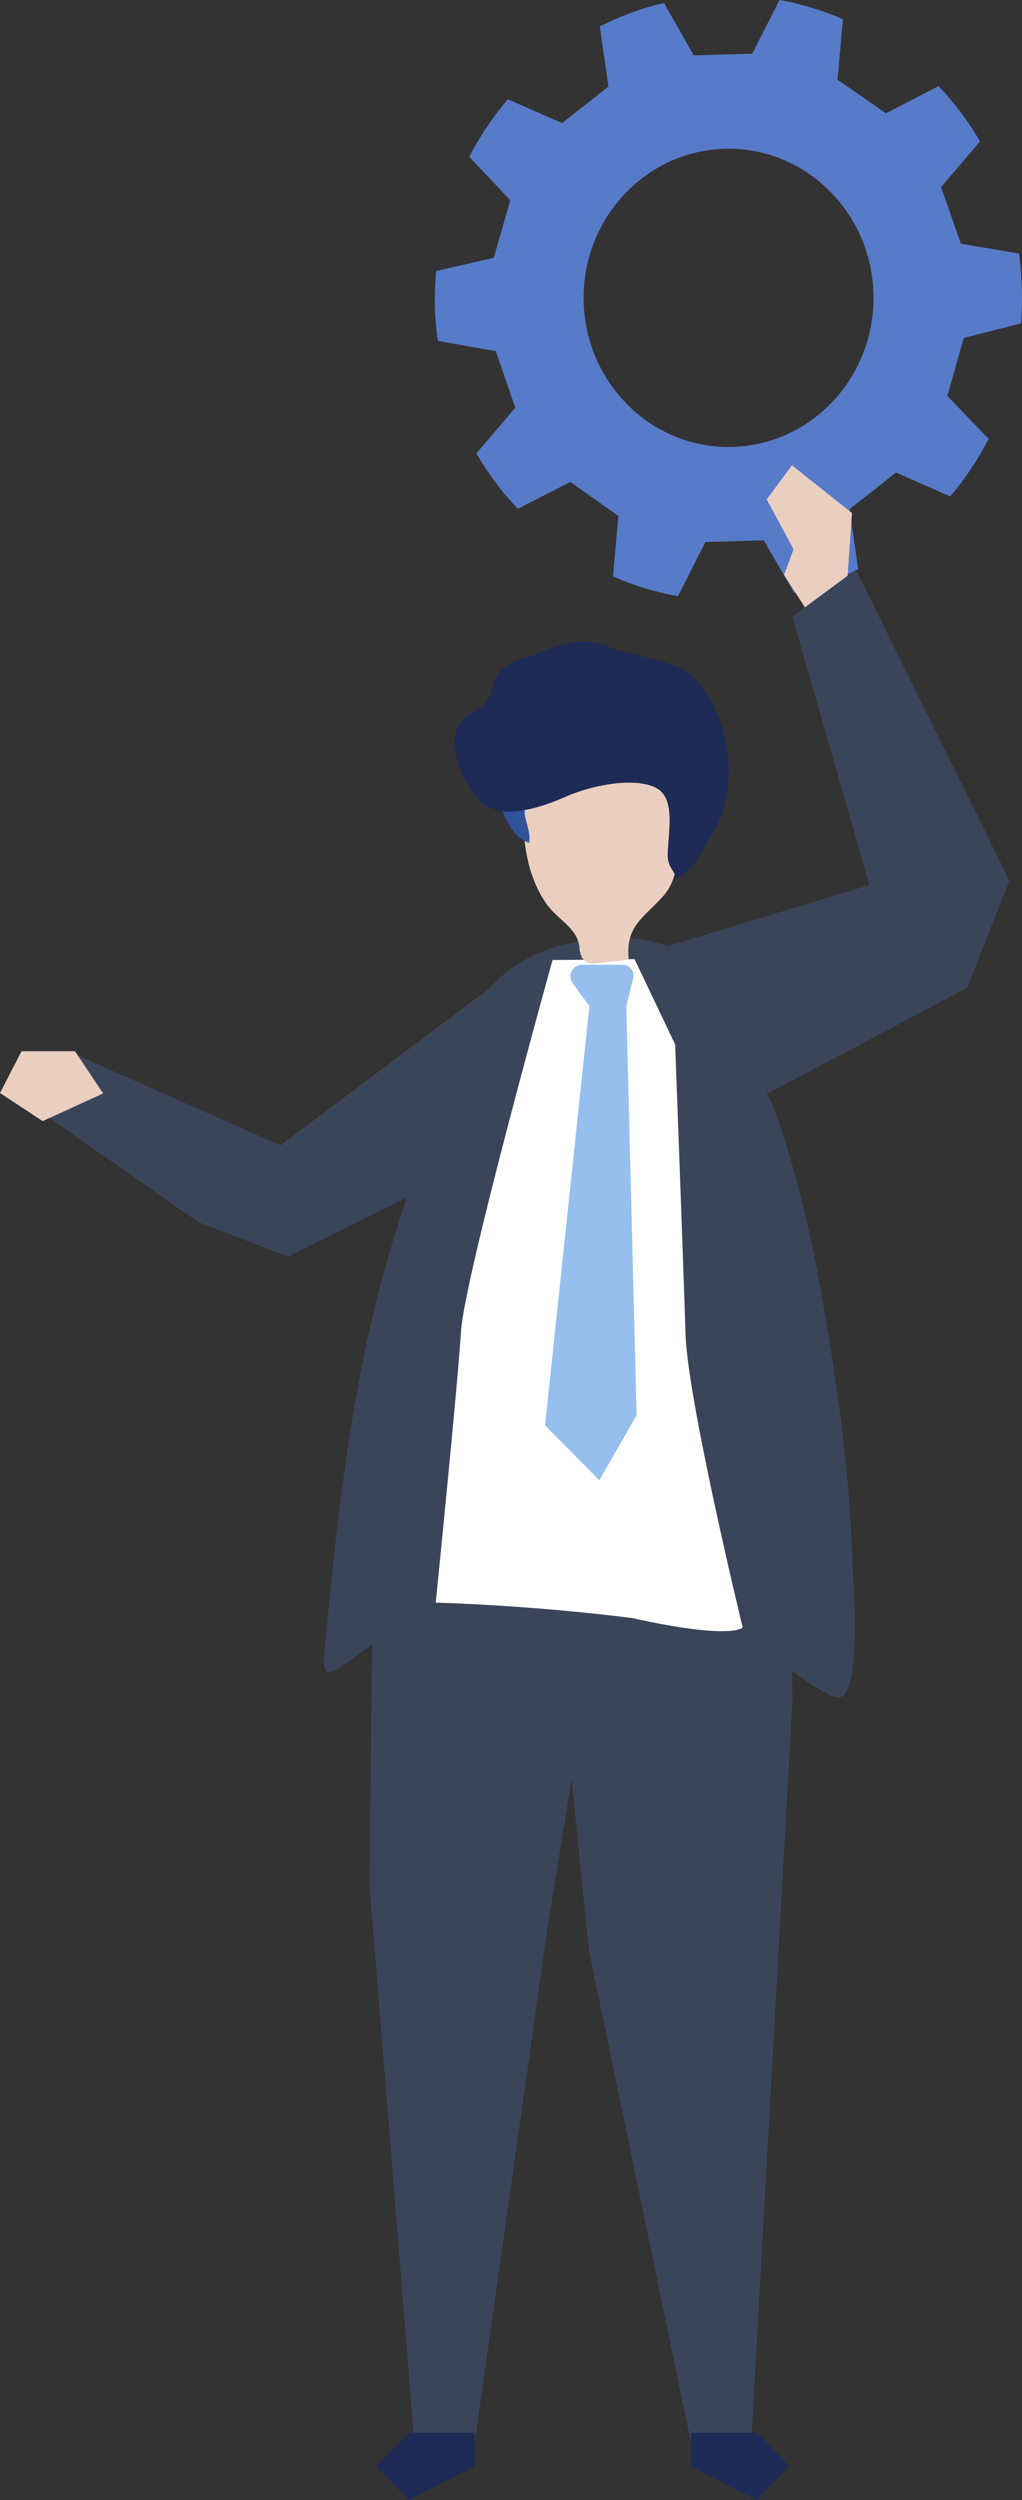 <svg width="180" height="440" viewBox="0 0 180 440" fill="none" xmlns="http://www.w3.org/2000/svg">
<rect x="0" y="0" width="180" height="440" fill="#333333" stroke="none"/>
<path d="M179.826 56.922C179.972 54.897 180.044 52.797 179.971 50.697C179.899 48.672 179.753 46.647 179.461 44.623L169.248 42.898L165.746 32.923L172.603 24.899C170.561 21.374 168.08 18.074 165.308 15.149L156.043 19.949L147.508 14.024L148.457 3.375C144.955 1.875 141.161 0.675 137.295 0L132.48 9.449L122.194 9.749L116.942 0.525C113.002 1.425 109.209 2.85 105.634 4.65L107.166 15.224L98.996 21.674L89.439 17.474C86.813 20.549 84.551 23.924 82.654 27.598L89.877 35.248L86.959 45.372L76.818 47.697C76.672 49.797 76.526 51.972 76.6 54.147C76.672 56.172 76.818 58.122 77.11 59.997L87.323 61.797L90.752 71.771L83.895 79.795C85.937 83.32 88.418 86.62 91.19 89.545L100.455 84.82L108.917 90.82L107.969 101.469C111.616 103.044 115.483 104.244 119.422 104.919L124.237 95.394L134.523 95.095L139.848 104.319C143.788 103.344 147.581 101.994 151.156 100.194L149.624 89.62L157.794 83.17L167.351 87.37C169.977 84.295 172.239 80.845 174.135 77.246L166.84 69.671L169.758 59.472L179.826 56.922ZM128.322 78.671C114.242 78.671 102.789 66.896 102.789 52.422C102.789 37.948 114.242 26.174 128.322 26.174C142.402 26.174 153.855 37.948 153.855 52.422C153.855 66.896 142.402 78.671 128.322 78.671Z" fill="#587BC9"/>
<path d="M92.065 169.565L49.388 201.589L12.183 185.09L6.712 195.364L34.944 215.088L50.702 221.162L92.065 200.689V169.565Z" fill="#3B455A"/>
<path d="M149.112 103.719L150.06 90.295L139.482 81.895L135.032 87.895L139.774 96.67L138.096 101.169L142.765 108.444L149.112 103.719Z" fill="#EACFC1"/>
<path d="M65.947 255.66L65.071 331.631L72.95 429.425H83.674L96.44 339.205L111.104 248.835L65.947 255.66Z" fill="#3B455A"/>
<path d="M83.602 434.075L72.002 440L66.239 434.075L72.002 428.151H83.602V434.075Z" fill="#1D2B56"/>
<path d="M139.337 255.66L139.555 299.608L132.333 429.425H121.609L103.736 343.33L94.18 248.835L139.337 255.66Z" fill="#3B455A"/>
<path d="M121.682 434.075L133.281 440L139.044 434.075L133.281 428.151H121.682V434.075Z" fill="#1D2B56"/>
<path d="M150.499 282.134C150.717 289.108 150.571 298.408 147.726 298.783C147.216 298.858 146.705 298.633 146.194 298.333C141.234 295.858 137.659 292.333 132.771 289.933C127.665 287.458 121.829 286.108 116.138 285.208C107.603 283.783 98.995 282.958 90.46 282.883C83.091 282.808 75.432 286.258 68.501 288.133C65.802 288.883 63.686 290.833 61.425 292.408C58.142 294.733 56.683 295.633 57.121 290.908C57.85 283.183 58.58 275.459 59.528 267.734C61.352 252.36 63.905 236.986 68.136 222.062C69.741 216.362 71.638 210.738 73.535 205.113C75.796 198.288 78.131 191.464 80.392 184.639C83.237 176.165 88.052 170.165 96.369 167.165C103.591 164.615 112.637 163.865 119.64 167.465C127.446 171.44 131.166 185.089 135.033 192.364C138.389 198.738 142.547 216.137 143.787 222.962C145.319 231.211 146.705 239.461 147.799 247.71C149.039 256.785 149.842 265.859 150.134 274.859C150.134 276.059 150.353 278.834 150.499 282.134Z" fill="#3B455A"/>
<path d="M111.761 168.815L97.316 168.965C97.316 168.965 81.778 224.762 81.194 234.362C80.611 243.811 76.744 282.059 76.744 282.059C76.744 282.059 92.793 282.434 111.25 284.759C129.269 288.734 130.801 286.409 130.801 286.409C130.801 286.409 121.026 246.211 120.734 234.662C120.369 222.812 118.91 183.815 118.91 183.815L111.761 168.815Z" fill="white"/>
<path d="M109.646 169.791H102.497C100.819 169.791 99.87 171.74 100.892 173.09L103.81 177.065L96.004 250.861L105.561 260.535L112.126 249.061L110.302 177.065L111.47 172.415C111.907 170.99 110.959 169.791 109.646 169.791Z" fill="#96BFEE"/>
<path d="M103.008 169.115C103.154 169.265 103.373 169.415 103.591 169.49C104.029 169.64 104.54 169.565 104.978 169.565C106.874 169.34 108.771 169.115 110.741 168.89C110.084 162.891 113.513 161.466 116.869 157.641C120.224 153.741 119.203 148.416 119.057 143.617C118.984 142.267 118.911 140.917 118.401 139.717C117.452 137.617 115.191 136.417 113.002 135.742C107.458 133.942 101.038 134.392 96.15 137.617C94.837 138.517 93.597 139.567 92.941 140.992C91.846 143.167 92.138 145.792 92.43 148.266C92.868 152.016 93.962 155.691 96.078 158.841C97.974 161.766 101.695 163.191 102.059 166.715C102.059 167.54 102.351 168.59 103.008 169.115Z" fill="#EACFC1"/>
<path d="M92.503 143.767C92.794 145.267 93.524 146.842 93.159 148.342C90.825 147.517 89.293 145.042 88.49 142.567C88.126 141.442 87.834 140.242 87.907 139.042C87.98 137.842 88.49 136.642 89.439 135.967C90.752 134.992 93.013 135.367 93.378 137.092C93.743 138.817 91.992 141.442 92.503 143.767Z" fill="#305399"/>
<path d="M80.101 130.417C80.174 128.617 80.831 126.967 82.436 125.917C83.822 124.943 85.354 124.193 86.156 122.693C86.813 121.493 86.886 120.068 87.542 118.943C88.709 116.843 91.19 116.168 93.378 115.493C98.777 113.693 101.768 111.593 107.458 113.918C111.543 115.568 116.869 115.793 120.662 118.118C122.267 119.093 123.58 120.743 124.674 122.468C128.541 128.617 129.416 137.317 126.936 143.766C126.352 145.191 125.696 146.541 124.893 147.816C123.361 150.366 121.756 153.441 119.057 154.716C118.911 153.516 118.036 152.841 117.744 151.716C117.525 150.891 117.598 149.991 117.671 149.091C117.817 145.716 118.838 140.392 115.555 138.667C111.397 136.567 103.591 138.442 99.579 140.242C96.004 141.817 90.095 143.916 86.302 142.192C82.8 140.617 79.955 134.317 80.101 130.417Z" fill="#1D2B56"/>
<path d="M116.431 166.866L153.125 155.766L139.556 108.519L150.718 100.27L177.783 154.941L170.342 173.84L135.252 192.439L116.431 166.866Z" fill="#3B455A"/>
<path d="M0 192.364L3.793 185.015H13.204L18.165 192.439L7.514 197.314L0 192.364Z" fill="#EACFC1"/>
</svg>
